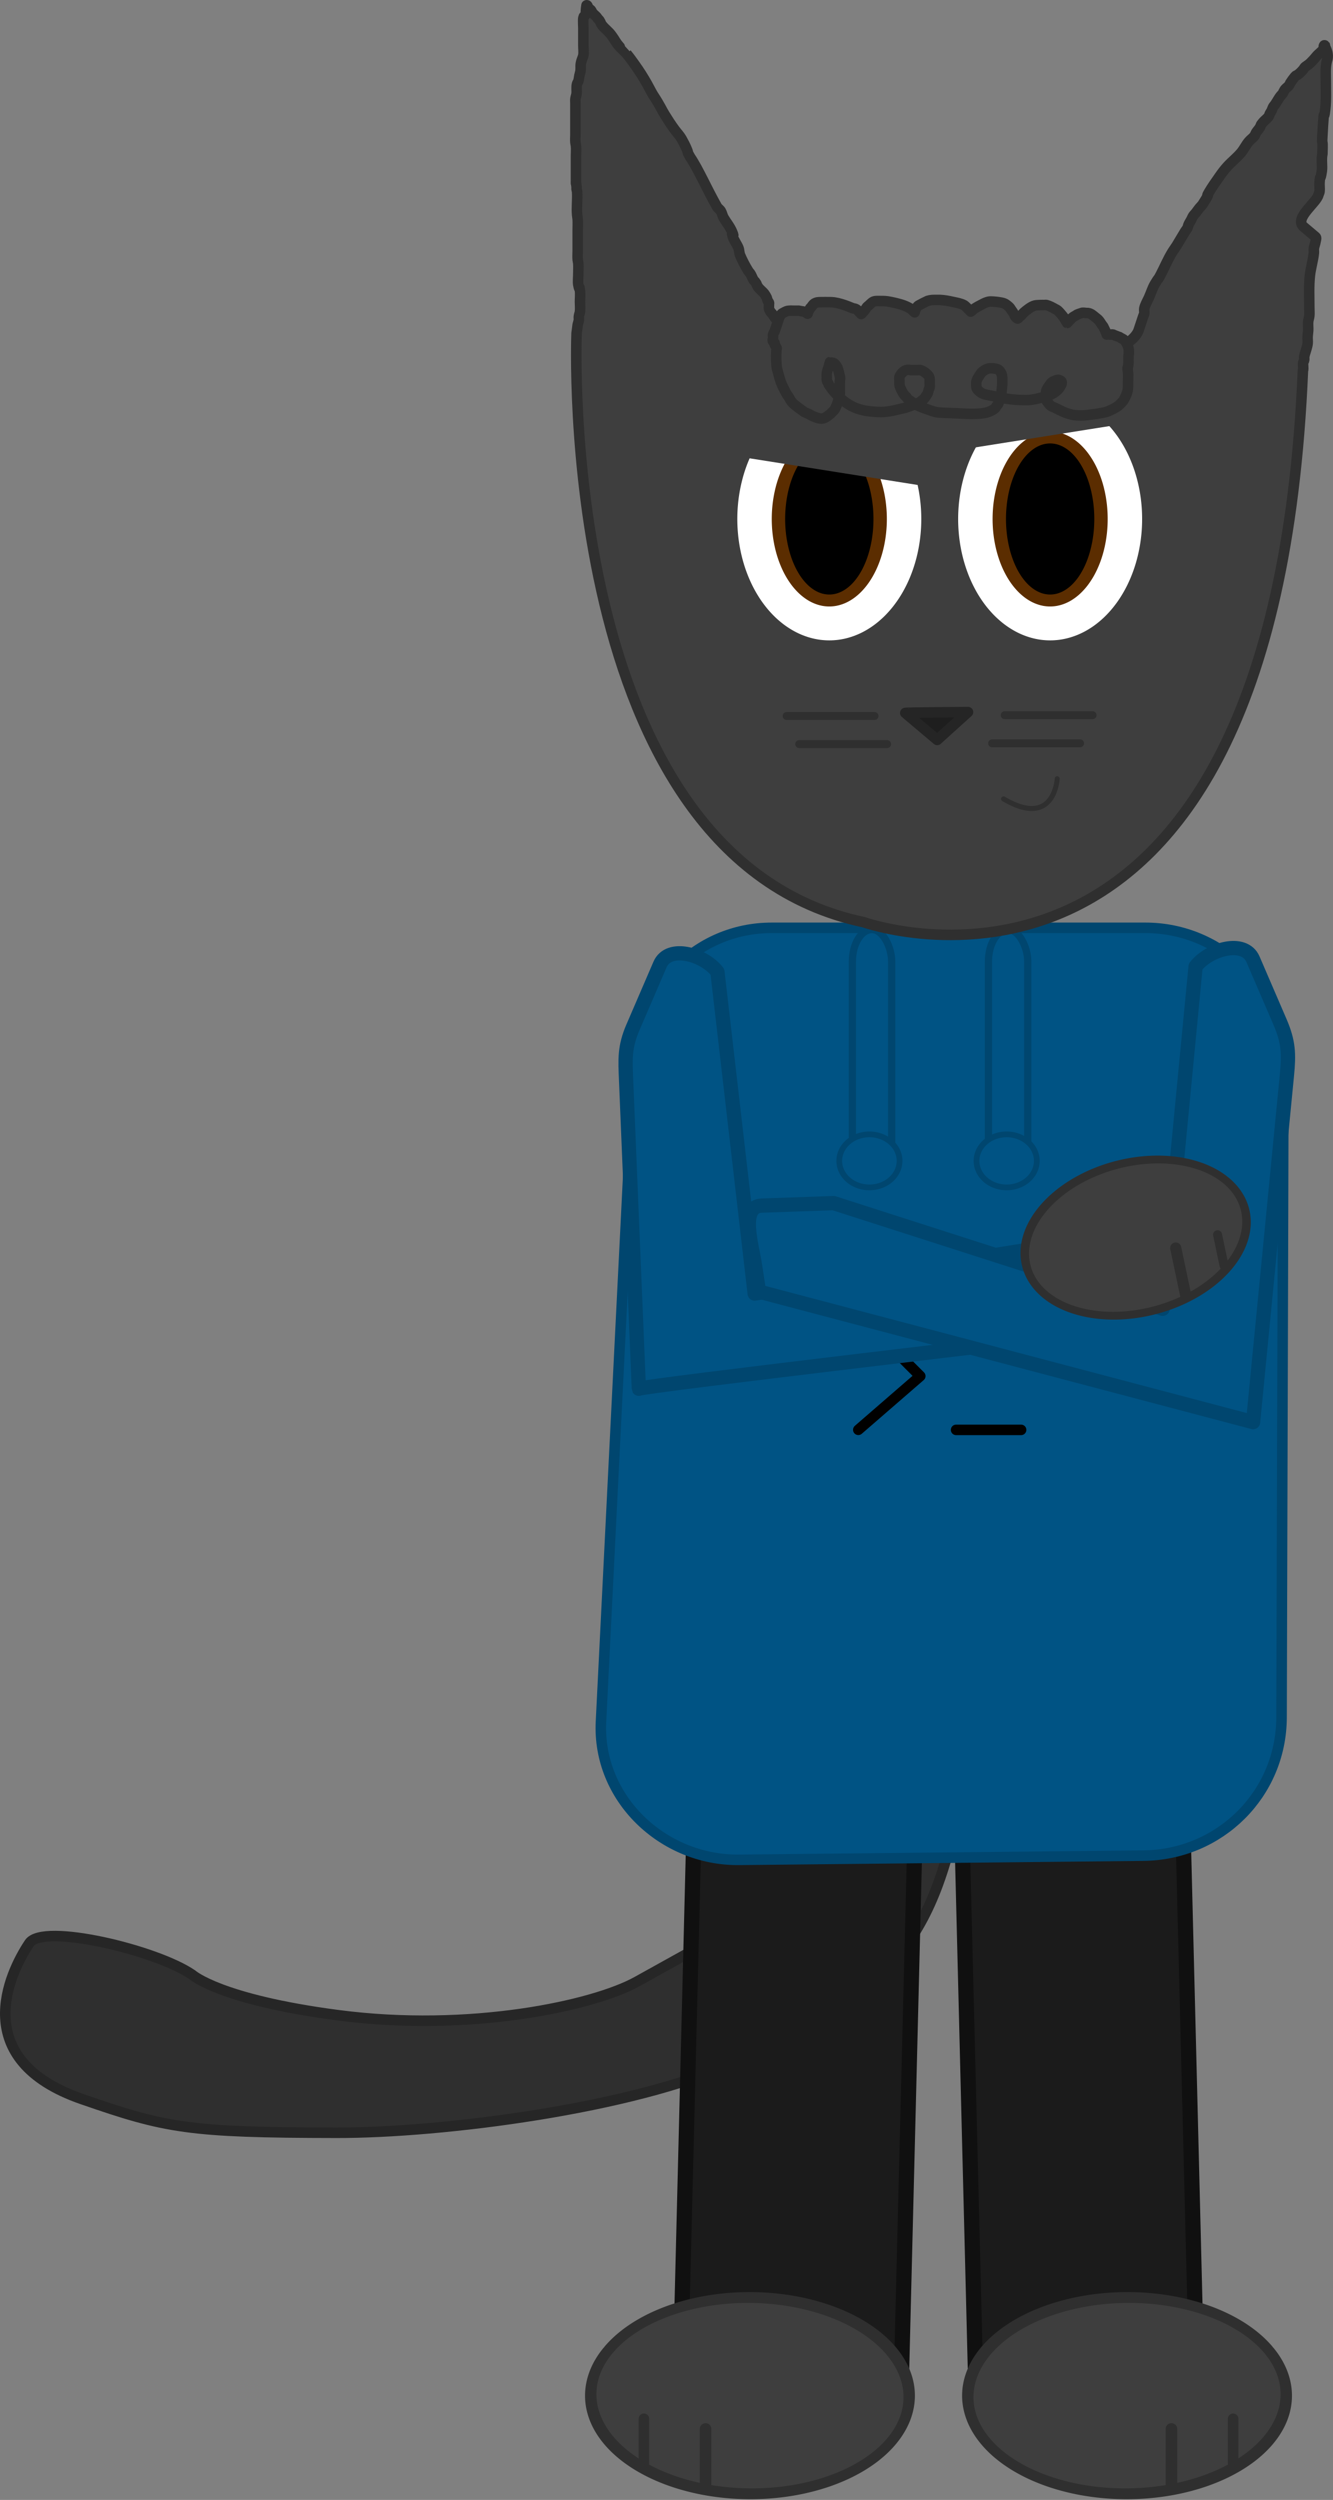 <?xml version="1.0" encoding="UTF-8" standalone="no"?>
<!-- Created with Inkscape (http://www.inkscape.org/) -->

<svg
   width="191.651mm"
   height="359.295mm"
   viewBox="0 0 191.651 359.295"
   version="1.1"
   id="svg5843"
   inkscape:version="1.2.2 (b0a8486541, 2022-12-01)"
   sodipodi:docname="nicopose.svg"
   xmlns:inkscape="http://www.inkscape.org/namespaces/inkscape"
   xmlns:sodipodi="http://sodipodi.sourceforge.net/DTD/sodipodi-0.dtd"
   xmlns="http://www.w3.org/2000/svg"
   xmlns:svg="http://www.w3.org/2000/svg">
  <rect x="0" y="0" width="191.651" height="359.295" fill="#808080" stroke="none"/>
  <sodipodi:namedview
     id="namedview5845"
     pagecolor="#ffffff"
     bordercolor="#000000"
     borderopacity="0.25"
     inkscape:showpageshadow="2"
     inkscape:pageopacity="0.0"
     inkscape:pagecheckerboard="0"
     inkscape:deskcolor="#d1d1d1"
     inkscape:document-units="mm"
     showgrid="false"
     inkscape:zoom="0.29519479"
     inkscape:cx="447.16236"
     inkscape:cy="702.92568"
     inkscape:window-width="1366"
     inkscape:window-height="688"
     inkscape:window-x="0"
     inkscape:window-y="0"
     inkscape:window-maximized="1"
     inkscape:current-layer="layer1" />
  <defs
     id="defs5840" />
  <g
     inkscape:label="Capa 1"
     inkscape:groupmode="layer"
     id="layer1"
     transform="translate(12.326,47.551)">
    <path
       style="fill:#2f2f2f;fill-opacity:1;stroke:#262626;stroke-width:1.514;stroke-linecap:round;stroke-linejoin:round;stroke-dasharray:none;stroke-opacity:1"
       d="m 125.746,210.737 c -4.027,22.23 -11.135,28.308 -32.637,38.15 -14.346,6.566 -41.719,10.117 -57.117,10.091 -21.225,-0.036 -24.463,-0.657 -36.557,-4.851 -16.282,-5.647 -10.505,-17.977 -7.541,-22.402 1.95,-2.91 18.277,0.994 23.42,4.542 0,0 3.935,3.581 20.939,5.812 18.925,2.484 36.701,-1.336 42.997,-4.822 36.891,-20.426 46.497,-26.521 46.497,-26.521 z"
       id="path5162"
       sodipodi:nodetypes="csssssssc"
       inkscape:export-filename="nicopose.png"
       inkscape:export-xdpi="96"
       inkscape:export-ydpi="96" />
    <g
       id="g5172"
       transform="matrix(-1,0,0,1,249.762,-90.31)">
      <rect
         style="fill:#1b1b1b;fill-opacity:1;stroke:#101010;stroke-width:2.188;stroke-linecap:round;stroke-linejoin:round;stroke-dasharray:none;stroke-opacity:1"
         id="rect5164"
         width="31.784"
         height="92.392"
         x="99.605"
         y="293.996"
         ry="4.878"
         transform="matrix(1,0.014,-0.025,1,0,0)" />
      <path
         style="fill:#3e3e3e;fill-opacity:1;stroke:#2f2f2f;stroke-width:1.597;stroke-linecap:round;stroke-linejoin:round;stroke-dasharray:none;stroke-opacity:1"
         id="path5166"
         sodipodi:type="arc"
         sodipodi:cx="193.19063"
         sodipodi:cy="379.32297"
         sodipodi:rx="22.741201"
         sodipodi:ry="14.357005"
         sodipodi:start="3.4726293"
         sodipodi:end="3.4528547"
         sodipodi:open="true"
         sodipodi:arc-type="arc"
         d="m 171.684,374.657 a 22.741,14.357 0 0 1 28.791,-8.934 22.741,14.357 0 0 1 14.294,18.132 22.741,14.357 0 0 1 -28.65,9.113 22.741,14.357 0 0 1 -14.577,-18.042"
         transform="matrix(0.995,0.099,-0.243,0.97,0,0)" />
      <path
         style="fill:#1b1b1b;fill-opacity:1;stroke:#2f2f2f;stroke-width:1.514;stroke-linecap:round;stroke-linejoin:round;stroke-dasharray:none;stroke-opacity:1"
         d="m 84.797,396.892 v -6.5"
         id="path5168" />
      <path
         style="fill:#1b1b1b;fill-opacity:1;stroke:#2f2f2f;stroke-width:1.665;stroke-linecap:round;stroke-linejoin:round;stroke-dasharray:none;stroke-opacity:1"
         d="m 93.666,399.717 v -7.859"
         id="path5170" />
    </g>
    <g
       id="g5190"
       transform="translate(-4.548,-90.31)">
      <rect
         style="fill:#1b1b1b;fill-opacity:1;stroke:#101010;stroke-width:2.188;stroke-linecap:round;stroke-linejoin:round;stroke-dasharray:none;stroke-opacity:1"
         id="rect5182"
         width="31.784"
         height="92.392"
         x="99.605"
         y="293.996"
         ry="4.878"
         transform="matrix(1,0.014,-0.025,1,0,0)" />
      <path
         style="fill:#3e3e3e;fill-opacity:1;stroke:#2f2f2f;stroke-width:1.597;stroke-linecap:round;stroke-linejoin:round;stroke-dasharray:none;stroke-opacity:1"
         id="path5184"
         sodipodi:type="arc"
         sodipodi:cx="193.19063"
         sodipodi:cy="379.32297"
         sodipodi:rx="22.741201"
         sodipodi:ry="14.357005"
         sodipodi:start="3.4726293"
         sodipodi:end="3.4528547"
         sodipodi:open="true"
         sodipodi:arc-type="arc"
         d="m 171.684,374.657 a 22.741,14.357 0 0 1 28.791,-8.934 22.741,14.357 0 0 1 14.294,18.132 22.741,14.357 0 0 1 -28.65,9.113 22.741,14.357 0 0 1 -14.577,-18.042"
         transform="matrix(0.995,0.099,-0.243,0.97,0,0)" />
      <path
         style="fill:#1b1b1b;fill-opacity:1;stroke:#2f2f2f;stroke-width:1.514;stroke-linecap:round;stroke-linejoin:round;stroke-dasharray:none;stroke-opacity:1"
         d="m 84.797,396.892 v -6.5"
         id="path5186" />
      <path
         style="fill:#1b1b1b;fill-opacity:1;stroke:#2f2f2f;stroke-width:1.665;stroke-linecap:round;stroke-linejoin:round;stroke-dasharray:none;stroke-opacity:1"
         d="m 93.666,399.717 v -7.859"
         id="path5188" />
    </g>
    <g
       id="g5206"
       transform="translate(-13.513,-90.554)">
      <path
         id="path5196"
         style="fill:#005384;stroke:#00466f;stroke-width:1.514;stroke-linecap:round;stroke-linejoin:round"
         d="m 112.159,176.353 h 53.691 c 11.003,0 19.893,8.858 19.861,19.861 l -0.27,93.625 c -0.032,11.003 -8.859,19.747 -19.861,19.861 l -58.125,0.604 c -11.003,0.114 -20.41,-8.872 -19.861,-19.861 l 4.704,-94.229 c 0.549,-10.989 8.858,-19.861 19.861,-19.861 z"
         sodipodi:nodetypes="sssssssss" />
      <rect
         style="fill:#005384;fill-opacity:1;stroke:#00466f;stroke-width:1.045;stroke-linecap:round;stroke-linejoin:round;stroke-dasharray:none;stroke-opacity:1"
         id="rect5198"
         width="5.65"
         height="36.067"
         x="123.737"
         y="176.599"
         ry="4.597" />
      <path
         style="fill:#005384;fill-opacity:1;stroke:#00466f;stroke-width:0.826;stroke-linecap:round;stroke-linejoin:round;stroke-dasharray:none;stroke-opacity:1"
         id="path5200"
         sodipodi:type="arc"
         sodipodi:cx="126.1857"
         sodipodi:cy="209.84827"
         sodipodi:rx="4.3344226"
         sodipodi:ry="3.8106318"
         sodipodi:start="3.4726293"
         sodipodi:end="3.4528547"
         sodipodi:open="true"
         sodipodi:arc-type="arc"
         d="m 122.087,208.61 a 4.334,3.811 0 0 1 5.488,-2.371 4.334,3.811 0 0 1 2.724,4.813 4.334,3.811 0 0 1 -5.461,2.419 4.334,3.811 0 0 1 -2.778,-4.789" />
      <rect
         style="fill:#005384;fill-opacity:1;stroke:#00466f;stroke-width:1.045;stroke-linecap:round;stroke-linejoin:round;stroke-dasharray:none;stroke-opacity:1"
         id="rect5202"
         width="5.65"
         height="36.067"
         x="143.301"
         y="176.599"
         ry="4.597" />
      <path
         style="fill:#005384;fill-opacity:1;stroke:#00466f;stroke-width:0.826;stroke-linecap:round;stroke-linejoin:round;stroke-dasharray:none;stroke-opacity:1"
         id="path5204"
         sodipodi:type="arc"
         sodipodi:cx="145.91884"
         sodipodi:cy="209.84827"
         sodipodi:rx="4.3344226"
         sodipodi:ry="3.8106318"
         sodipodi:start="3.4726293"
         sodipodi:end="3.4528547"
         sodipodi:open="true"
         sodipodi:arc-type="arc"
         d="m 141.82,208.61 a 4.334,3.811 0 0 1 5.488,-2.371 4.334,3.811 0 0 1 2.724,4.813 4.334,3.811 0 0 1 -5.461,2.419 4.334,3.811 0 0 1 -2.778,-4.789" />
    </g>
    <path
       style="fill:#3e3e3e;fill-opacity:1;stroke:#2f2f2f;stroke-width:1.514;stroke-linecap:round;stroke-linejoin:round;stroke-dasharray:none;stroke-opacity:1"
       d="m 70.572,0.344 c 0.054,-0.411 0.107,-0.822 0.161,-1.233 0.054,-0.218 0.132,-0.431 0.163,-0.653 0.023,-0.162 -0.016,-0.327 0,-0.49 0.025,-0.247 0.132,-0.481 0.163,-0.728 0.058,-0.456 0,-0.962 0,-1.422 0,-0.52 0.066,-1.098 0,-1.611 -0.139,-1.073 -0.01,0.389 -0.245,-0.863 -0.067,-0.355 0,-1.001 0,-1.356 0,-0.568 0.047,-1.149 0,-1.715 -0.014,-0.165 -0.068,-0.325 -0.082,-0.49 -0.036,-0.434 0,-0.871 0,-1.307 v -2.858 c 0,-0.541 0.03,-1.095 0,-1.633 -0.012,-0.219 -0.063,-0.435 -0.082,-0.653 -0.091,-1.094 0.064,-2.211 0,-3.306 -0.008,-0.139 -0.066,-0.27 -0.082,-0.408 -0.012,-0.108 0.011,-0.218 0,-0.327 -0.1,-0.996 -0.082,-0.062 -0.082,-0.817 v -3.593 c 0,-0.482 0.048,-0.99 0,-1.47 -0.017,-0.165 -0.065,-0.325 -0.082,-0.49 -0.037,-0.368 0,-0.776 0,-1.143 v -2.688 -1.796 c 0,-0.211 -0.027,-0.424 0,-0.633 0.032,-0.247 0.132,-0.481 0.163,-0.728 0.061,-0.492 -0.066,-0.968 0.082,-1.456 0.035,-0.117 0.121,-0.213 0.163,-0.327 0.081,-0.217 0.123,-0.615 0.163,-0.817 1e-5,-9e-5 0.163,-0.653 0.163,-0.653 0.066,-0.73 -0.072,-0.798 0.163,-1.552 0.077,-0.246 0.197,-0.481 0.245,-0.735 0.074,-0.393 0,-0.983 0,-1.388 v -2.484 c 0,-0.351 -0.064,-1.2 0,-1.494 0.09,-0.411 0.084,-0.019 0.315,-0.526 0.027,-0.06 0.063,-0.735 0.076,-0.839 0.081,-0.675 0.076,-0.179 0.076,-0.423 v 0.1 c 0,-0.045 -0.044,-0.127 0,-0.136 0.167,-0.031 0.161,0.301 0.272,0.429 0.089,0.103 0.237,0.143 0.327,0.245 0.105,0.119 0.153,0.279 0.245,0.408 0.157,0.219 0.393,0.37 0.572,0.572 0.09,0.102 0.158,0.222 0.245,0.327 0.049,0.059 0.123,0.098 0.163,0.163 0.321,0.513 0.126,0.373 0.408,0.735 0.404,0.52 0.914,0.855 1.307,1.388 0.739,1.002 0.481,0.856 1.225,1.715 4e-4,4e-4 0.98,0.979 0.98,0.98 0.436,0.523 0.829,1.079 1.225,1.633 0.62,0.868 1.19,1.766 1.715,2.695 0.253,0.447 0.603,1.154 0.898,1.633 1.018,1.545 1.22,2.116 1.633,2.776 0.464,0.742 0.946,1.506 1.47,2.205 0.331,0.442 0.704,0.823 0.98,1.307 0.251,0.438 0.538,0.997 0.735,1.47 0.352,0.846 -0.072,0.16 0.49,1.143 1.199,1.773 2.352,4.479 3.838,7.104 0.149,0.261 0.424,0.408 0.572,0.653 0.162,0.269 0.23,0.672 0.406,0.973 0.402,0.688 0.927,1.296 1.225,2.041 0.456,1.141 -0.256,-0.473 0.082,0.653 0.154,0.515 0.61,1.117 0.817,1.633 0.136,0.34 0.099,0.72 0.245,1.059 0.319,0.743 0.713,1.515 1.141,2.2 0.212,0.34 0.236,0.261 0.408,0.572 0.148,0.266 0.239,0.563 0.408,0.817 0.043,0.064 0.119,0.101 0.163,0.163 0.508,0.712 0.02,0.114 0.408,0.735 0.262,0.42 0.685,0.675 0.98,1.062 0.093,0.121 0.159,0.261 0.239,0.391 0.155,0.25 0.064,0.238 0.239,0.634 0.04,0.09 0.13,0.153 0.163,0.245 0.024,0.066 0,0.141 0,0.211 0,0.669 -0.097,0.592 0.245,1.139 0.041,0.065 0.117,0.102 0.163,0.163 0.198,0.259 0.332,0.525 0.554,0.781 0.205,0.237 0.581,0.409 0.653,0.729 0.015,0.066 -0.016,0.138 0,0.204 0.005,0.019 0.06,-0.015 0.051,-0.032 -0.071,-0.128 -0.251,-0.238 -0.219,-0.381 0.011,-0.047 0.082,-0.058 0.13,-0.065 0.185,-0.027 0.374,0 0.561,0 h 1.789 c 0.539,0 1.335,-0.077 1.831,0 0.097,0.015 0.163,0.109 0.245,0.163 0.109,0.027 0.215,0.07 0.327,0.082 0.271,0.027 0.55,-0.053 0.817,0 0.169,0.034 0.321,0.13 0.49,0.163 0.214,0.043 0.44,-0.043 0.653,0 0.169,0.034 0.321,0.133 0.49,0.163 0.134,0.024 0.272,0 0.408,0 h 1.633 c 0.775,0 1.594,-0.07 2.368,0 0.699,0.064 1.357,0.338 2.041,0.49 0.482,0.107 0.978,0.282 1.47,0.327 1.308,0 -0.154,-0.04 0.817,0.082 0.108,0.013 0.22,-0.021 0.327,0 1.066,0.355 0.019,0.064 0.817,0.163 0.215,0.027 0.647,0.194 0.817,0.245 0.266,0.08 0.551,0.084 0.817,0.163 0.117,0.035 0.209,0.132 0.327,0.163 0.454,0.121 0.919,0.214 1.388,0.245 2.285,0.152 -0.295,-0.085 1.143,0 0.327,0.019 0.653,0.063 0.98,0.082 0.163,0.009 0.327,0 0.49,0 0.327,0 0.654,-0.019 0.98,0 0.357,0.021 0.705,0.134 1.062,0.163 0.806,0.067 -0.289,-0.134 0.898,0.082 0.221,0.04 0.43,0.141 0.653,0.163 0.808,0.081 1.641,-0.081 2.45,0 0.112,0.011 0.218,0.054 0.327,0.082 0.272,0.027 0.544,0.062 0.817,0.082 0.217,0.016 0.441,-0.047 0.653,0 0.515,0.114 0.254,0.195 0.728,0.243 0.576,0.058 1.229,-0.022 1.796,0 0.382,0.015 0.762,0.063 1.143,0.082 0.163,0.008 0.327,-0.014 0.49,0 0.165,0.014 0.325,0.071 0.49,0.082 0.482,0.032 1.247,-0.085 1.715,0 0.144,0.026 0.264,0.139 0.408,0.163 0.657,0.109 1.632,-0.109 2.286,0 0.34,0.057 0.642,0.259 0.98,0.327 2.591,0.074 3.566,-0.094 6.005,-0.09 0.054,-0.002 2.23,-0.514 2.23,-0.514 1.231,-0.462 2.151,-1.432 2.406,-2.196 0.218,-0.653 0.436,-1.307 0.653,-1.96 0.054,-0.163 0.139,-0.32 0.163,-0.49 0.031,-0.216 -0.04,-0.439 0,-0.653 0.098,-0.523 0.435,-1.071 0.653,-1.551 0.309,-0.679 0.511,-1.396 0.898,-2.041 0.568,-0.947 0.376,-0.457 0.817,-1.307 0.542,-1.045 1.018,-2.174 1.633,-3.185 0.204,-0.335 0.447,-0.646 0.653,-0.98 0.417,-0.674 0.804,-1.368 1.225,-2.041 0.104,-0.166 0.239,-0.314 0.327,-0.49 0.077,-0.154 0.09,-0.334 0.163,-0.49 0.119,-0.254 0.276,-0.488 0.408,-0.735 0.086,-0.161 0.144,-0.338 0.245,-0.49 0.118,-0.177 0.277,-0.323 0.408,-0.49 0.168,-0.214 0.32,-0.441 0.49,-0.653 0.157,-0.196 0.355,-0.36 0.49,-0.572 1.459,-2.293 0.162,-0.453 0.898,-1.715 0.441,-0.756 0.971,-1.484 1.47,-2.205 0.357,-0.515 0.721,-1.006 1.143,-1.47 0.62,-0.682 1.361,-1.261 1.96,-1.96 0.436,-0.508 0.718,-1.123 1.143,-1.633 0.246,-0.296 0.586,-0.509 0.817,-0.817 0.073,-0.097 0.101,-0.222 0.163,-0.327 0.133,-0.312 0.396,-0.535 0.572,-0.817 0.28,-0.448 0.05,-0.313 0.49,-0.817 0.253,-0.29 0.576,-0.516 0.817,-0.817 0.092,-0.114 0.098,-0.277 0.163,-0.408 0.071,-0.142 0.174,-0.266 0.245,-0.408 0.093,-0.185 0.146,-0.39 0.245,-0.572 0.065,-0.119 0.167,-0.215 0.245,-0.327 0.26,-0.371 0.472,-0.775 0.735,-1.143 0.124,-0.173 0.286,-0.316 0.408,-0.49 0.07,-0.1 0.093,-0.227 0.163,-0.327 0.152,-0.354 0.515,-0.524 0.735,-0.817 0.073,-0.097 0.099,-0.223 0.163,-0.327 0.185,-0.295 0.43,-0.63 0.653,-0.898 0.253,-0.303 0.144,-0.066 0.572,-0.408 0.24,-0.192 0.456,-0.417 0.653,-0.653 0.159,-0.191 0.131,-0.269 0.327,-0.408 0.363,-0.26 0.44,-0.277 0.735,-0.572 0.293,-0.293 0.56,-0.577 0.817,-0.898 0.286,-0.358 0.703,-0.615 0.98,-0.98 0.034,-0.045 0.064,-0.096 0.076,-0.152 1.5e-4,-7.6e-4 -0.045,-0.608 0.182,-0.423 0.013,0.011 0.015,0.181 0.052,0.255 0.257,0.514 0.405,1.03 0.316,1.611 -0.345,1.088 -0.249,1.962 -0.245,3.266 0,1.312 0.07,2.689 -0.082,4.001 -0.244,2.115 -0.142,-0.59 -0.327,2.368 -0.263,4.203 0.027,0.827 -0.082,4.083 -0.174,0.815 0.019,1.715 -0.082,2.45 -0.252,1.678 -0.234,0.33 -0.327,1.633 -0.029,0.406 0.048,0.919 0,1.307 -0.021,0.171 -0.115,0.325 -0.163,0.49 -0.278,1.138 -3.433,3.293 -2.191,4.537 l 1.783,1.506 c 0.166,0.141 0.032,0.438 0,0.653 -0.05,0.333 -0.195,0.647 -0.245,0.98 -0.032,0.215 0.022,0.437 0,0.653 -0.11,1.099 -0.454,2.168 -0.572,3.266 -0.165,1.54 -0.082,3.108 -0.082,4.654 0,0.371 0.037,0.776 0,1.143 -0.026,0.263 -0.137,0.554 -0.163,0.817 -0.042,0.418 0.022,0.879 0,1.293 -0.015,0.273 -0.062,0.544 -0.082,0.817 -0.025,0.35 0.043,0.712 0,1.059 -0.08,0.641 -0.366,1.233 -0.488,1.86 -0.028,0.146 0.017,0.299 0,0.446 -0.019,0.16 -0.123,0.3 -0.155,0.458 -0.028,0.137 0,0.338 0,0.475 0,0.076 0.04,0.595 -0.033,0.595 C 170.783,105.97 111.849,84.989 111.849,84.989 v 0 C 67.476,75.636 70.572,0.344 70.572,0.344 Z"
       id="path5208"
       sodipodi:nodetypes="ccssssssssssssssssssssscsssssscsssssscccsssssssssccssccsssccssssssssssssssssssssccscssscsssscsssscscssscssssccssccssssccsssscccssssssssssssssssssssssscssscssssscsssssssssssccccscccsccssscsssssscssssccsc" />
    <path
       style="fill:#ffffff;fill-opacity:1;stroke:none;stroke-width:1.6;stroke-linecap:round;stroke-linejoin:round;stroke-dasharray:none;stroke-opacity:1"
       id="path5210"
       sodipodi:type="arc"
       sodipodi:cx="106.9063"
       sodipodi:cy="27.04015"
       sodipodi:rx="13.22535"
       sodipodi:ry="17.445597"
       sodipodi:start="3.4726293"
       sodipodi:end="3.4528547"
       sodipodi:open="true"
       sodipodi:arc-type="arc"
       d="m 94.399,21.37 a 13.225,17.446 0 0 1 16.744,-10.856 13.225,17.446 0 0 1 8.313,22.033 13.225,17.446 0 0 1 -16.662,11.074 13.225,17.446 0 0 1 -8.477,-21.924" />
    <path
       style="fill:#5b2d00;fill-opacity:1;stroke:none;stroke-width:1.164;stroke-linecap:round;stroke-linejoin:round;stroke-opacity:1"
       id="path5212"
       sodipodi:type="arc"
       sodipodi:cx="106.9063"
       sodipodi:cy="27.04015"
       sodipodi:rx="8.273591"
       sodipodi:ry="12.574979"
       sodipodi:start="3.4726293"
       sodipodi:end="3.4528547"
       sodipodi:open="true"
       sodipodi:arc-type="arc"
       d="m 99.082,22.953 a 8.274,12.575 0 0 1 10.475,-7.825 8.274,12.575 0 0 1 5.2,15.882 8.274,12.575 0 0 1 -10.423,7.982 8.274,12.575 0 0 1 -5.303,-15.803" />
    <path
       style="fill:#000000;fill-opacity:1;stroke:none;stroke-width:0.948;stroke-linecap:round;stroke-linejoin:round;stroke-opacity:1"
       id="path5214"
       sodipodi:type="arc"
       sodipodi:cx="106.9063"
       sodipodi:cy="27.04015"
       sodipodi:rx="6.3493752"
       sodipodi:ry="10.85799"
       sodipodi:start="3.4726293"
       sodipodi:end="3.4528547"
       sodipodi:open="true"
       sodipodi:arc-type="arc"
       d="m 100.902,23.511 a 6.349,10.858 0 0 1 8.039,-6.757 6.349,10.858 0 0 1 3.991,13.713 6.349,10.858 0 0 1 -7.999,6.892 6.349,10.858 0 0 1 -4.07,-13.645" />
    <path
       style="fill:#ffffff;fill-opacity:1;stroke:none;stroke-width:1.6;stroke-linecap:round;stroke-linejoin:round;stroke-dasharray:none;stroke-opacity:1"
       id="path5216"
       sodipodi:type="arc"
       sodipodi:cx="138.6563"
       sodipodi:cy="27.04015"
       sodipodi:rx="13.22535"
       sodipodi:ry="17.445597"
       sodipodi:start="3.4726293"
       sodipodi:end="3.4528547"
       sodipodi:open="true"
       sodipodi:arc-type="arc"
       d="m 126.149,21.37 a 13.225,17.446 0 0 1 16.744,-10.856 13.225,17.446 0 0 1 8.313,22.033 13.225,17.446 0 0 1 -16.662,11.074 13.225,17.446 0 0 1 -8.477,-21.924" />
    <path
       style="fill:#5b2d00;fill-opacity:1;stroke:none;stroke-width:1.164;stroke-linecap:round;stroke-linejoin:round;stroke-opacity:1"
       id="path5218"
       sodipodi:type="arc"
       sodipodi:cx="138.6563"
       sodipodi:cy="27.04015"
       sodipodi:rx="8.273591"
       sodipodi:ry="12.574979"
       sodipodi:start="3.4726293"
       sodipodi:end="3.4528547"
       sodipodi:open="true"
       sodipodi:arc-type="arc"
       d="m 130.832,22.953 a 8.274,12.575 0 0 1 10.475,-7.825 8.274,12.575 0 0 1 5.2,15.882 8.274,12.575 0 0 1 -10.423,7.982 8.274,12.575 0 0 1 -5.303,-15.803" />
    <path
       style="fill:#000000;fill-opacity:1;stroke:none;stroke-width:0.948;stroke-linecap:round;stroke-linejoin:round;stroke-opacity:1"
       id="path5220"
       sodipodi:type="arc"
       sodipodi:cx="138.6563"
       sodipodi:cy="27.04015"
       sodipodi:rx="6.3493752"
       sodipodi:ry="10.85799"
       sodipodi:start="3.4726293"
       sodipodi:end="3.4528547"
       sodipodi:open="true"
       sodipodi:arc-type="arc"
       d="m 132.652,23.511 a 6.349,10.858 0 0 1 8.039,-6.757 6.349,10.858 0 0 1 3.991,13.713 6.349,10.858 0 0 1 -7.999,6.892 6.349,10.858 0 0 1 -4.07,-13.645" />
    <path
       style="fill:none;fill-opacity:1;stroke:#000000;stroke-width:1.514;stroke-linecap:round;stroke-linejoin:round;stroke-dasharray:none;stroke-opacity:1"
       d="m 110.967,141.209 9.017,9.017 -8.907,7.719"
       id="path5226"
       sodipodi:nodetypes="ccc" />
    <path
       style="fill:none;fill-opacity:1;stroke:#000000;stroke-width:1.514;stroke-linecap:round;stroke-linejoin:round;stroke-dasharray:none;stroke-opacity:1"
       d="m 125.139,157.955 h 9.341"
       id="path5228" />
    <path
       style="fill:none;fill-opacity:1;stroke:#2f2f2f;stroke-width:0.724;stroke-linecap:round;stroke-linejoin:round;stroke-dasharray:none;stroke-opacity:1"
       d="m 131.961,67.268 c 1.047,0.617 1.952,1 2.735,1.202 0.847,0.218 1.55,0.226 2.134,0.09 1.169,-0.271 1.86,-1.112 2.267,-1.971 0.519,-1.095 0.577,-2.217 0.577,-2.217"
       id="path5230"
       sodipodi:nodetypes="csssc" />
    <rect
       style="fill:#3e3e3e;fill-opacity:1;stroke:none;stroke-width:2.052;stroke-linecap:round;stroke-linejoin:round;stroke-opacity:1"
       id="rect5303"
       width="28.76"
       height="11.066"
       x="93.371"
       y="-7.921"
       transform="rotate(9.01)" />
    <rect
       style="fill:#3e3e3e;fill-opacity:1;stroke:none;stroke-width:2.052;stroke-linecap:round;stroke-linejoin:round;stroke-opacity:1"
       id="rect5443"
       width="28.76"
       height="11.066"
       x="-147.382"
       y="25.536"
       transform="matrix(-0.988,0.157,0.157,0.988,0,0)" />
    <path
       style="fill:#3e3e3e;fill-opacity:1;stroke:#2f2f2f;stroke-width:1.514;stroke-linecap:round;stroke-linejoin:round;stroke-dasharray:none;stroke-opacity:1"
       d="m 99.339,2.489 c -0.1,0.733 -0.092,1.469 -0.036,2.204 0.013,0.167 0.013,0.336 0.036,0.503 0.033,0.244 0.12,0.479 0.179,0.718 0.162,0.649 0.334,1.29 0.61,1.903 0.088,0.195 0.191,0.383 0.287,0.574 0.083,0.165 0.282,0.579 0.395,0.754 0.065,0.1 0.15,0.187 0.215,0.287 0.313,0.482 0.236,0.522 0.682,1.005 0.16,0.174 1.082,0.85 1.149,0.897 1.028,0.73 0.269,0.221 1.005,0.574 0.583,0.28 0.387,0.241 0.862,0.431 0.415,0.166 0.946,0.367 1.4,0.215 0.271,-0.09 0.525,-0.3 0.754,-0.467 0.2,-0.146 0.364,-0.328 0.538,-0.503 0.06,-0.06 0.129,-0.112 0.179,-0.179 0.263,-0.35 0.501,-1.028 0.61,-1.436 0.078,-0.293 0.185,-0.587 0.213,-0.891 0.011,-0.118 0,-0.238 0,-0.357 0,-0.347 0,-0.694 0,-1.041 0,-0.144 -0.007,-0.287 0,-0.431 0.009,-0.184 0.064,-0.387 0.036,-0.574 -0.012,-0.078 -0.142,-0.611 -0.179,-0.754 -0.013,-0.051 -0.128,-0.497 -0.179,-0.61 -0.096,-0.212 -0.396,-0.649 -0.646,-0.718 -0.038,-0.01 -0.078,0 -0.117,0 -0.043,-0.012 -0.086,-0.022 -0.128,-0.035 -0.008,-0.002 -0.193,-0.072 -0.2,-0.07 -0.018,0.004 0.006,0.039 0,0.056 -0.017,0.048 -0.045,0.091 -0.068,0.136 -0.024,0.108 -0.042,0.217 -0.072,0.323 -0.108,0.379 -0.287,0.751 -0.323,1.149 -0.015,0.167 0,0.335 0,0.503 0,0.169 -0.018,0.362 0.035,0.527 0.041,0.127 0.124,0.237 0.179,0.359 0.137,0.302 -0.009,0.069 0.215,0.395 0.946,1.376 2.362,2.675 3.949,3.231 0.561,0.196 1.17,0.334 1.759,0.395 0.778,0.08 1.525,0.154 2.297,0.072 0.87,-0.092 1.341,-0.221 2.226,-0.431 1.035,-0.246 0.601,-0.125 1.436,-0.431 0.419,-0.154 1.046,-0.341 1.4,-0.61 0.203,-0.154 0.394,-0.323 0.574,-0.503 0.061,-0.061 0.096,-0.144 0.144,-0.215 0.436,-0.654 0.2,-0.207 0.467,-1.041 0.031,-0.097 0.092,-0.186 0.108,-0.287 0.035,-0.225 0,-0.455 0,-0.682 0,-0.279 0.039,-0.56 -0.072,-0.826 -0.121,-0.29 -0.563,-0.632 -0.826,-0.79 -0.071,-0.042 -0.357,-0.17 -0.395,-0.179 -0.128,-0.032 -0.263,0 -0.395,0 -0.251,0 -0.503,0 -0.754,0 -0.108,0 -0.216,0.008 -0.323,0 -0.061,-0.004 -0.119,-0.03 -0.179,-0.036 -0.304,-0.03 -0.59,0.055 -0.826,0.251 -0.183,0.153 -0.531,0.542 -0.574,0.79 -0.031,0.177 0,0.359 0,0.538 0,0.173 -0.012,0.547 0.036,0.718 0.104,0.372 0.38,0.874 0.574,1.185 0.115,0.183 0.254,0.269 0.395,0.431 0.089,0.103 0.155,0.227 0.251,0.323 0.073,0.073 0.168,0.119 0.251,0.179 0.987,0.724 1.321,0.838 2.692,1.328 0.399,0.143 0.801,0.296 1.22,0.359 0.527,0.08 2.106,0.109 2.836,0.144 0.919,0.044 1.843,0.112 2.764,0.072 0.828,-0.036 1.565,-0.092 2.297,-0.503 0.151,-0.084 0.305,-0.169 0.431,-0.287 0.094,-0.089 0.139,-0.219 0.215,-0.323 0.055,-0.075 0.129,-0.137 0.179,-0.215 0.207,-0.323 0.264,-0.716 0.359,-1.077 0.207,-0.786 0.196,-0.764 0.287,-1.795 0.012,-0.131 0,-0.263 0,-0.395 0,-0.415 0.037,-0.834 -0.144,-1.22 -0.089,-0.191 -0.246,-0.433 -0.431,-0.538 -0.298,-0.171 -1.119,-0.249 -1.472,-0.144 -0.37,0.111 -0.752,0.349 -1.005,0.646 -0.112,0.131 -0.193,0.286 -0.287,0.431 -0.325,0.499 -0.448,0.759 -0.395,1.364 0.013,0.145 0.002,0.303 0.072,0.431 0.093,0.171 0.253,0.297 0.395,0.431 0.462,0.436 1.227,0.495 1.795,0.61 0.658,0.134 1.312,0.287 1.974,0.395 0.877,0.143 1.768,0.215 2.656,0.215 0.179,0 0.359,0.011 0.538,0 0.727,-0.043 1.379,-0.2 2.082,-0.395 0.109,-0.03 0.214,-0.077 0.323,-0.108 0.106,-0.03 0.218,-0.038 0.323,-0.072 0.707,-0.226 1.227,-0.515 1.723,-1.077 0.088,-0.099 0.223,-0.36 0.287,-0.467 0.022,-0.037 0.059,-0.066 0.072,-0.108 0.041,-0.134 0.093,-0.44 -0.069,-0.531 -0.016,-0.009 -0.039,0.008 -0.055,0 -0.084,-0.039 -0.149,-0.122 -0.24,-0.138 -0.119,-0.02 -0.245,-0.002 -0.359,0.036 -0.58,0.193 -0.742,0.323 -1.041,0.79 -0.122,0.19 -0.274,0.365 -0.359,0.574 -0.13,0.319 -0.108,0.608 -0.108,0.933 0,0.144 -0.042,0.294 0,0.431 0.088,0.286 0.49,0.801 0.718,0.969 0.159,0.118 0.36,0.166 0.538,0.251 0.97,0.465 1.388,0.737 2.441,1.005 0.28,0.071 0.573,0.091 0.862,0.108 0.723,0.042 1.191,-0.011 1.867,-0.108 0.275,-0.039 0.552,-0.062 0.826,-0.108 0.444,-0.074 0.892,-0.138 1.328,-0.251 0.513,-0.133 1.479,-0.621 1.903,-0.969 0.104,-0.086 0.196,-0.187 0.287,-0.287 0.148,-0.163 0.326,-0.308 0.431,-0.503 0.222,-0.411 0.433,-0.838 0.538,-1.292 0.101,-0.432 0.058,-0.885 0.072,-1.328 0.013,-0.431 0.031,-0.863 0,-1.292 -0.006,-0.083 -0.028,-0.165 -0.036,-0.248 -0.004,-0.048 0.007,-0.096 0,-0.144 -0.005,-0.037 -0.029,-0.07 -0.036,-0.108 -0.009,-0.048 0,-0.098 0,-0.147 0.207,-0.583 0.108,-1.151 0.138,-1.742 0.005,-0.096 0.03,-0.191 0.036,-0.287 0.012,-0.191 0.013,-0.383 0,-0.574 -0.03,-0.458 -0.313,-1.103 -0.646,-1.436 -0.143,-0.143 -0.299,-0.189 -0.467,-0.287 -0.614,-0.358 0.099,-0.012 -0.826,-0.359 -0.11,-0.041 -0.211,-0.106 -0.323,-0.144 -0.106,-0.036 -0.337,0.014 -0.463,0 -0.07,-0.008 -0.159,-0.046 -0.238,-0.036 -0.068,0.009 -0.135,0.043 -0.203,0.035 -0.02,-0.003 0.006,-0.041 0,-0.06 -0.028,-0.081 -0.066,-0.158 -0.1,-0.237 -0.047,-0.108 -0.093,-0.217 -0.144,-0.323 -0.387,-0.806 -0.133,-0.334 -0.503,-0.862 -0.162,-0.232 -0.294,-0.486 -0.503,-0.682 -0.124,-0.117 -0.263,-0.215 -0.395,-0.323 -0.311,-0.254 -0.651,-0.572 -1.077,-0.61 -0.071,-0.006 -0.144,0.004 -0.215,0 -0.092,-0.006 -0.441,-0.058 -0.574,-0.036 -0.075,0.012 -0.144,0.048 -0.215,0.072 -0.172,0.057 -0.409,0.126 -0.574,0.215 -0.076,0.041 -0.141,0.099 -0.215,0.144 -0.106,0.063 -0.225,0.106 -0.323,0.179 -0.284,0.213 -0.473,0.473 -0.718,0.718 -0.024,0.024 -0.048,0.048 -0.072,0.072 -0.024,0.024 -0.038,0.074 -0.072,0.072 -0.007,-3.91e-4 -0.137,-0.216 -0.156,-0.249 -0.188,-0.328 -0.237,-0.467 -0.503,-0.79 -0.215,-0.262 -0.434,-0.523 -0.682,-0.754 -0.102,-0.095 -0.237,-0.147 -0.359,-0.215 -0.381,-0.214 -0.837,-0.459 -1.256,-0.574 -0.104,-0.029 -0.215,0 -0.323,0 -0.179,0 -0.359,-0.009 -0.538,0 -0.276,0.015 -0.556,0.013 -0.826,0.072 -0.488,0.106 -1.254,0.711 -1.615,1.041 -0.106,0.097 -0.185,0.221 -0.287,0.323 -0.114,0.114 -0.241,0.214 -0.359,0.323 -0.075,0.069 -0.168,0.23 -0.253,0.173 -0.159,-0.108 -0.279,-0.243 -0.376,-0.412 -0.045,-0.079 -0.065,-0.171 -0.108,-0.251 -0.102,-0.19 -0.239,-0.359 -0.359,-0.538 -0.178,-0.267 -0.218,-0.373 -0.467,-0.574 -0.16,-0.13 -0.32,-0.264 -0.503,-0.359 -0.224,-0.116 -0.648,-0.18 -0.897,-0.215 -0.291,-0.042 -1.057,-0.125 -1.364,-0.072 -0.198,0.034 -0.388,0.106 -0.574,0.179 -0.149,0.059 -0.287,0.144 -0.431,0.215 -0.405,0.203 -0.812,0.421 -1.185,0.682 -0.153,0.107 -0.274,0.258 -0.431,0.359 -0.013,0.008 -0.021,-0.021 -0.032,-0.032 -0.045,-0.045 -0.091,-0.091 -0.136,-0.136 -0.14,-0.14 -0.594,-0.644 -0.79,-0.754 -0.48,-0.269 -1.051,-0.347 -1.579,-0.467 -0.606,-0.137 -1.244,-0.262 -1.867,-0.287 -0.179,-0.007 -0.359,0 -0.538,0 -0.481,0 -0.764,-0.021 -1.292,0.144 -0.048,0.015 -1.13,0.564 -1.256,0.646 -0.249,0.162 -0.437,0.524 -0.538,0.79 -0.017,0.045 -0.025,0.092 -0.033,0.14 -0.003,0.021 0.01,0.044 0,0.062 -0.006,0.011 -0.017,-0.031 -0.083,-0.083 -0.034,-0.027 -0.075,-0.043 -0.108,-0.072 -0.349,-0.305 -0.096,-0.237 -0.754,-0.574 -0.741,-0.38 -1.631,-0.588 -2.441,-0.754 -0.714,-0.146 -0.929,-0.144 -1.579,-0.144 -0.307,0 -0.796,-0.047 -1.077,0.144 -0.21,0.143 -0.382,0.336 -0.574,0.503 -0.083,0.072 -0.179,0.132 -0.251,0.215 -0.085,0.098 -0.139,0.219 -0.215,0.323 -0.238,0.323 -0.235,0.307 -0.467,0.538 -0.048,0.048 -0.083,0.115 -0.144,0.144 -0.011,0.005 -0.017,-0.017 -0.025,-0.026 -0.045,-0.045 -0.091,-0.091 -0.136,-0.136 -0.194,-0.194 -0.382,-0.471 -0.646,-0.574 -0.138,-0.054 -0.291,-0.06 -0.431,-0.108 -0.244,-0.084 -0.477,-0.197 -0.718,-0.287 -0.628,-0.235 -1.273,-0.441 -1.938,-0.538 -0.202,-0.03 -0.407,-0.029 -0.61,-0.036 -0.417,-0.014 -0.839,0 -1.256,0 -0.382,0 -0.664,0.002 -1.005,0.215 -0.133,0.083 -0.314,0.367 -0.395,0.467 -0.137,0.168 -0.092,0.046 -0.215,0.251 -0.091,0.151 -0.171,0.309 -0.251,0.467 -0.027,0.052 -0.054,0.105 -0.069,0.161 -0.008,0.03 0.018,0.067 0,0.092 -0.031,0.043 -0.063,-0.057 -0.172,-0.135 -0.1,-0.072 -0.4,-0.163 -0.466,-0.179 -0.082,-0.021 -0.168,-0.021 -0.251,-0.036 -0.633,-0.112 -0.113,-0.072 -0.969,-0.072 -0.382,0 -0.815,-0.057 -1.185,0.072 -0.152,0.053 -0.29,0.138 -0.431,0.215 -0.099,0.054 -0.21,0.097 -0.287,0.179 -0.281,0.299 -0.378,0.667 -0.503,1.041 -0.12,0.359 -0.239,0.718 -0.359,1.077 -0.048,0.145 -0.081,0.258 -0.144,0.395 -0.072,0.158 -0.197,0.323 -0.215,0.503 -0.015,0.147 0.032,0.339 0,0.487 -0.024,0.108 -0.064,0.247 -0.033,0.361 0.027,0.101 0.11,0.118 0.179,0.188 0.114,0.115 0.091,0.177 0.091,0.322 0.097,0.181 0.194,0.362 0.292,0.544 z"
       id="path5232" />
    <path
       id="path5234"
       style="fill:#1e1e1e;fill-opacity:1;stroke:#252525;stroke-width:1.514;stroke-linecap:round;stroke-linejoin:round;stroke-opacity:1"
       d="m 126.846,54.795 -4.424,3.996 -4.591,-3.873 c -0.097,-0.064 9.015,-0.124 9.015,-0.124 z"
       sodipodi:nodetypes="cccc" />
    <path
       style="fill:#3e3e3e;stroke:#2f2f2f;stroke-width:1.141;stroke-linecap:round;stroke-linejoin:round"
       d="M 113.409,55.353 H 100.772"
       id="path5236" />
    <path
       style="fill:#3e3e3e;stroke:#2f2f2f;stroke-width:1.141;stroke-linecap:round;stroke-linejoin:round"
       d="M 115.216,59.396 H 102.579"
       id="path5238" />
    <path
       style="fill:#3e3e3e;stroke:#2f2f2f;stroke-width:1.141;stroke-linecap:round;stroke-linejoin:round"
       d="m 132.125,55.238 h 12.637"
       id="path5240" />
    <path
       style="fill:#3e3e3e;stroke:#2f2f2f;stroke-width:1.141;stroke-linecap:round;stroke-linejoin:round"
       d="m 130.318,59.281 h 12.637"
       id="path5242" />
    <path
       id="path5192"
       style="fill:#005384;stroke:#00466f;stroke-width:2.052;stroke-linecap:round;stroke-linejoin:round"
       d="m 78.693,100.059 3.877,-8.993 c 1.251,-2.903 6.332,-1.45 8.25,1.062 l 5.357,46.239 45.975,-7.367 c 3.121,-0.5 2.592,4.326 2.364,7.479 l -0.408,5.653 c 0,0 -64.754,7.574 -64.584,7.916 l -1.829,-44.242 c -0.131,-3.158 -0.254,-4.845 0.997,-7.747 z"
       sodipodi:nodetypes="ssscssccsss"
       inkscape:transform-center-x="-40.541024"
       inkscape:transform-center-y="32.192617" />
    <path
       id="path5244"
       style="fill:#005384;stroke:#00466f;stroke-width:2.052;stroke-linecap:round;stroke-linejoin:round"
       d="m 171.696,99.305 -3.877,-8.993 c -1.251,-2.903 -6.332,-1.45 -8.25,1.062 l -4.734,49.179 -47.304,-15.189 -10.335,0.359 c -3.159,0.11 -1.432,5.545 -0.958,8.67 l 0.56,3.689 71.036,18.758 4.859,-49.788 c 0.307,-3.146 0.254,-4.845 -0.997,-7.747 z"
       sodipodi:nodetypes="sssccssccss"
       inkscape:transform-center-x="40.54102"
       inkscape:transform-center-y="32.192617" />
    <g
       id="g5249"
       transform="rotate(-11.91,-131.054,-1314.261)">
      <path
         style="fill:#3e3e3e;fill-opacity:1;stroke:#2f2f2f;stroke-width:1.175;stroke-linecap:round;stroke-linejoin:round;stroke-dasharray:none;stroke-opacity:1"
         id="path5194"
         sodipodi:type="arc"
         sodipodi:cx="190.7112"
         sodipodi:cy="134.47731"
         sodipodi:rx="16.142618"
         sodipodi:ry="10.94175"
         sodipodi:start="3.4726293"
         sodipodi:end="3.4528547"
         sodipodi:open="true"
         sodipodi:arc-type="arc"
         d="m 175.445,130.921 a 16.143,10.942 0 0 1 20.437,-6.809 16.143,10.942 0 0 1 10.146,13.819 16.143,10.942 0 0 1 -20.337,6.945 16.143,10.942 0 0 1 -10.347,-13.75"
         transform="matrix(-0.989,0.145,0.263,0.965,0,0)" />
      <path
         style="fill:#1b1b1b;fill-opacity:1;stroke:#2f2f2f;stroke-width:1.292;stroke-linecap:round;stroke-linejoin:round;stroke-dasharray:none;stroke-opacity:1"
         d="m -141.637,163.997 v -4.555"
         id="path5222" />
      <path
         style="fill:#1b1b1b;fill-opacity:1;stroke:#2f2f2f;stroke-width:1.603;stroke-linecap:round;stroke-linejoin:round;stroke-dasharray:none;stroke-opacity:1"
         d="m -147.916,167.09 v -7.012"
         id="path5224" />
    </g>
  </g>
</svg>
